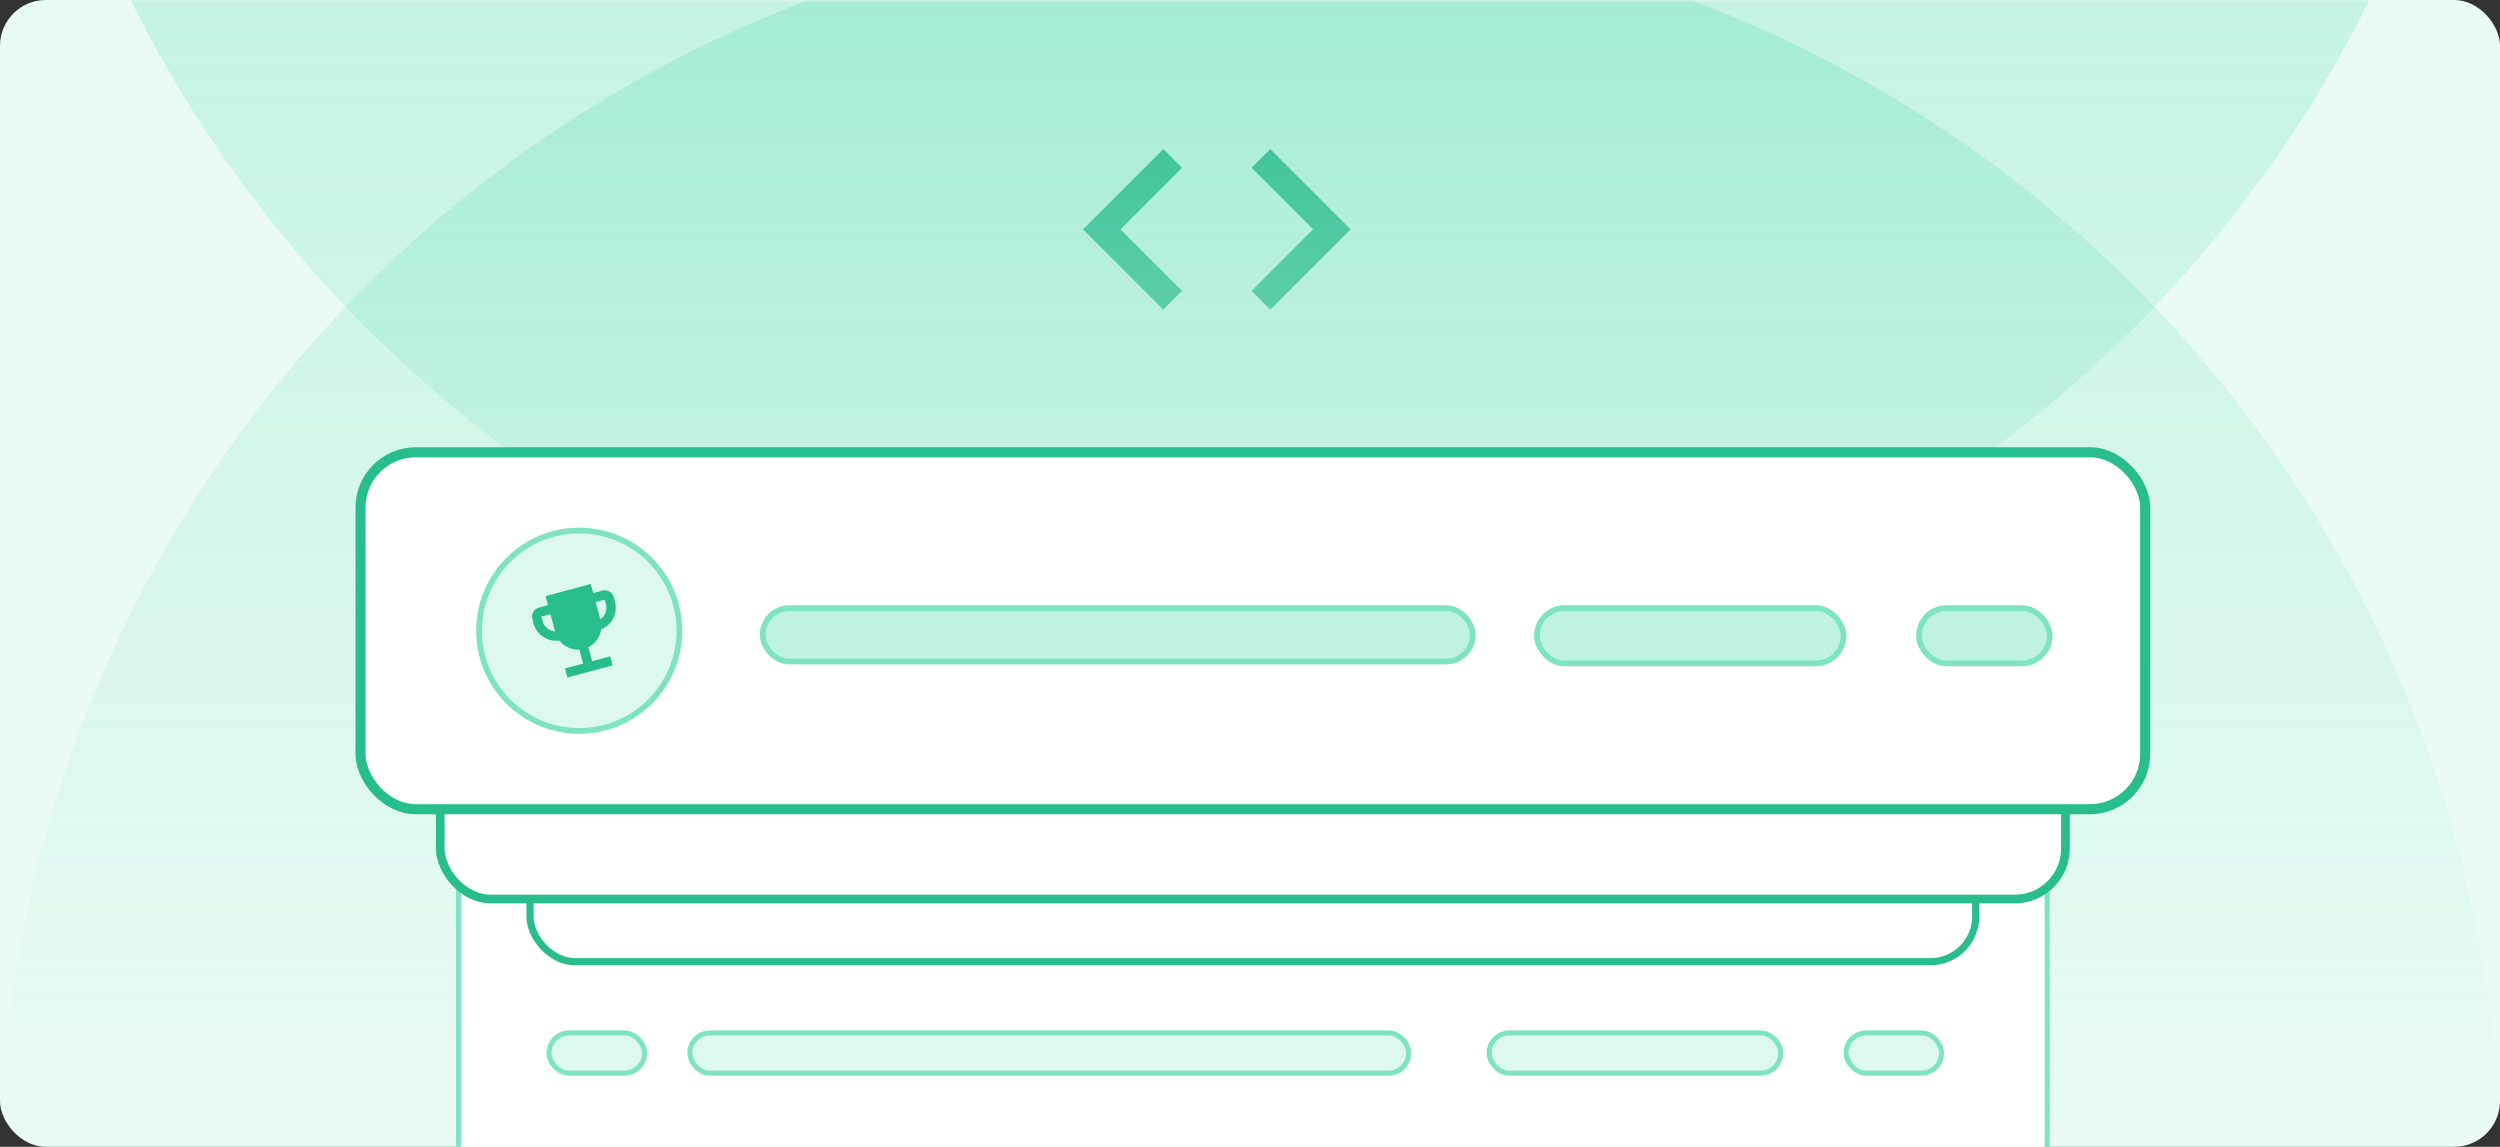 <svg width="436" height="200" viewBox="0 0 436 200" fill="none" xmlns="http://www.w3.org/2000/svg">
<rect x="0" y="0" width="436" height="200" fill="#333333" stroke="none"/>
<g clip-path="url(#clip0_184_21978)">
<rect width="436" height="200" rx="8" fill="#EAFBF5"/>
<mask id="mask0_184_21978" style="mask-type:alpha" maskUnits="userSpaceOnUse" x="0" y="0" width="436" height="200">
<rect width="436" height="200" fill="url(#paint0_linear_184_21978)"/>
</mask>
<g mask="url(#mask0_184_21978)">
<circle cx="218" cy="-97" r="218" fill="#2DD29B" fill-opacity="0.2"/>
<circle cx="218" cy="203.979" r="218" fill="#2DD29B" fill-opacity="0.2"/>
<path d="M206.146 50.733L195.413 40L206.146 29.266L202.879 26L188.879 40L202.879 54L206.146 50.733ZM218.279 50.733L229.013 40L218.279 29.266L221.546 26L235.546 40L221.546 54L218.279 50.733Z" fill="#28BD8C"/>
</g>
<rect x="79.973" y="112.632" width="277.053" height="166.583" rx="10.959" fill="white" stroke="#7DE3C1" stroke-width="0.877"/>
<rect x="95.755" y="180.142" width="16.658" height="7.014" rx="3.507" fill="#DDF8EF" stroke="#7DE3C1" stroke-width="0.877"/>
<rect x="321.957" y="180.142" width="16.658" height="7.014" rx="3.507" fill="#DDF8EF" stroke="#7DE3C1" stroke-width="0.877"/>
<rect x="120.304" y="180.142" width="125.375" height="7.014" rx="3.507" fill="#DDF8EF" stroke="#7DE3C1" stroke-width="0.877"/>
<rect x="259.707" y="180.142" width="50.852" height="7.014" rx="3.507" fill="#DDF8EF" stroke="#7DE3C1" stroke-width="0.877"/>
<rect x="92.436" y="117.162" width="252.127" height="50.558" rx="7.89" fill="white" stroke="#28BD8C" stroke-width="1.254"/>
<rect x="76.786" y="100.039" width="283.427" height="56.749" rx="8.82" fill="white" stroke="#28BD8C" stroke-width="1.517"/>
<circle cx="111.546" cy="124.906" r="15.963" fill="#DDF8EF" stroke="#7DE3C1" stroke-width="0.798"/>
<path d="M114.771 123.238L114.795 123.234C114.957 123.343 115.15 123.401 115.348 123.4L115.348 123.4C115.608 123.398 115.859 123.294 116.041 123.108C116.041 123.108 116.042 123.108 116.042 123.107L119.218 119.907C119.218 119.907 119.218 119.907 119.219 119.906C119.305 119.822 119.437 119.793 119.552 119.837C119.664 119.879 119.73 119.979 119.731 120.082L119.731 120.083L119.823 127.837C119.823 127.837 119.823 127.838 119.823 127.838C119.824 127.966 119.726 128.093 119.571 128.121L105.118 130.539C104.963 130.562 104.831 130.474 104.79 130.354C104.789 130.354 104.789 130.353 104.789 130.353L102.353 122.993C102.353 122.993 102.352 122.993 102.352 122.992C102.321 122.894 102.351 122.78 102.443 122.704C102.538 122.626 102.672 122.61 102.781 122.662L102.796 122.669L106.827 124.655L106.828 124.655C107.061 124.769 107.331 124.785 107.577 124.701C107.822 124.617 108.026 124.439 108.138 124.204L108.138 124.202L110.415 119.329C110.415 119.329 110.415 119.329 110.415 119.329C110.455 119.245 110.538 119.179 110.642 119.162C110.746 119.145 110.846 119.179 110.911 119.246C110.911 119.246 110.911 119.246 110.911 119.246L114.65 123.112L114.771 123.238Z" fill="#BDD7FF" stroke="#7DE3C1" stroke-width="0.665"/>
<rect x="140.929" y="121.564" width="112.242" height="7.982" rx="3.991" fill="#BDD7FF"/>
<rect x="140.929" y="121.564" width="112.242" height="7.982" rx="3.991" stroke="#7DE3C1" stroke-width="0.499"/>
<rect x="263.846" y="121.564" width="48.189" height="8.281" rx="4.14" fill="#BDD7FF"/>
<rect x="263.846" y="121.564" width="48.189" height="8.281" rx="4.14" stroke="#7DE3C1" stroke-width="0.499"/>
<rect x="324.506" y="121.564" width="20.253" height="8.281" rx="4.14" fill="#BDD7FF"/>
<rect x="324.506" y="121.564" width="20.253" height="8.281" rx="4.14" stroke="#7DE3C1" stroke-width="0.499"/>
<rect x="62.877" y="78.877" width="311.246" height="62.249" rx="9.644" fill="white" stroke="#28BD8C" stroke-width="1.754"/>
<circle cx="101.015" cy="110.001" r="17.473" fill="#DDF8EF" stroke="#7DE3C1"/>
<g clip-path="url(#clip1_184_21978)">
<path d="M105.041 103L103.464 103.423L103.041 101.845L95.155 103.959L95.577 105.536L94 105.959C93.132 106.191 92.613 107.091 92.845 107.959L93.057 108.747C93.596 110.758 95.549 111.993 97.563 111.716C98.377 112.765 99.68 113.371 101.035 113.287L101.691 115.732L98.536 116.577L98.959 118.155L106.845 116.041L106.423 114.464L103.268 115.309L102.613 112.864C103.829 112.26 104.655 111.083 104.834 109.767C106.717 109.001 107.792 106.954 107.253 104.943L107.041 104.155C106.809 103.287 105.909 102.768 105.041 103ZM94.634 108.325L94.423 107.536L96 107.113L96.807 110.126C95.804 110.04 94.909 109.35 94.634 108.325ZM105.675 105.366C105.95 106.391 105.52 107.436 104.694 108.013L103.887 105L105.464 104.577L105.675 105.366Z" fill="#28BD8C"/>
</g>
<rect x="133.017" y="106.056" width="123.841" height="9.316" rx="4.658" fill="#C0F2E1"/>
<rect x="133.017" y="106.056" width="123.841" height="9.316" rx="4.658" stroke="#7DE3C1"/>
<rect x="268.036" y="106.056" width="53.482" height="9.644" rx="4.822" fill="#C0F2E1"/>
<rect x="268.036" y="106.056" width="53.482" height="9.644" rx="4.822" stroke="#7DE3C1"/>
<rect x="334.669" y="106.056" width="22.796" height="9.644" rx="4.822" fill="#C0F2E1"/>
<rect x="334.669" y="106.056" width="22.796" height="9.644" rx="4.822" stroke="#7DE3C1"/>
</g>
<defs>
<linearGradient id="paint0_linear_184_21978" x1="218" y1="0" x2="218" y2="200" gradientUnits="userSpaceOnUse">
<stop stop-color="white"/>
<stop offset="1" stop-color="#FDFDFD" stop-opacity="0"/>
</linearGradient>
<clipPath id="clip0_184_21978">
<rect width="436" height="200" rx="8" fill="white"/>
</clipPath>
<clipPath id="clip1_184_21978">
<rect width="19.596" height="19.596" fill="white" transform="translate(89 103.072) rotate(-15)"/>
</clipPath>
</defs>
</svg>
